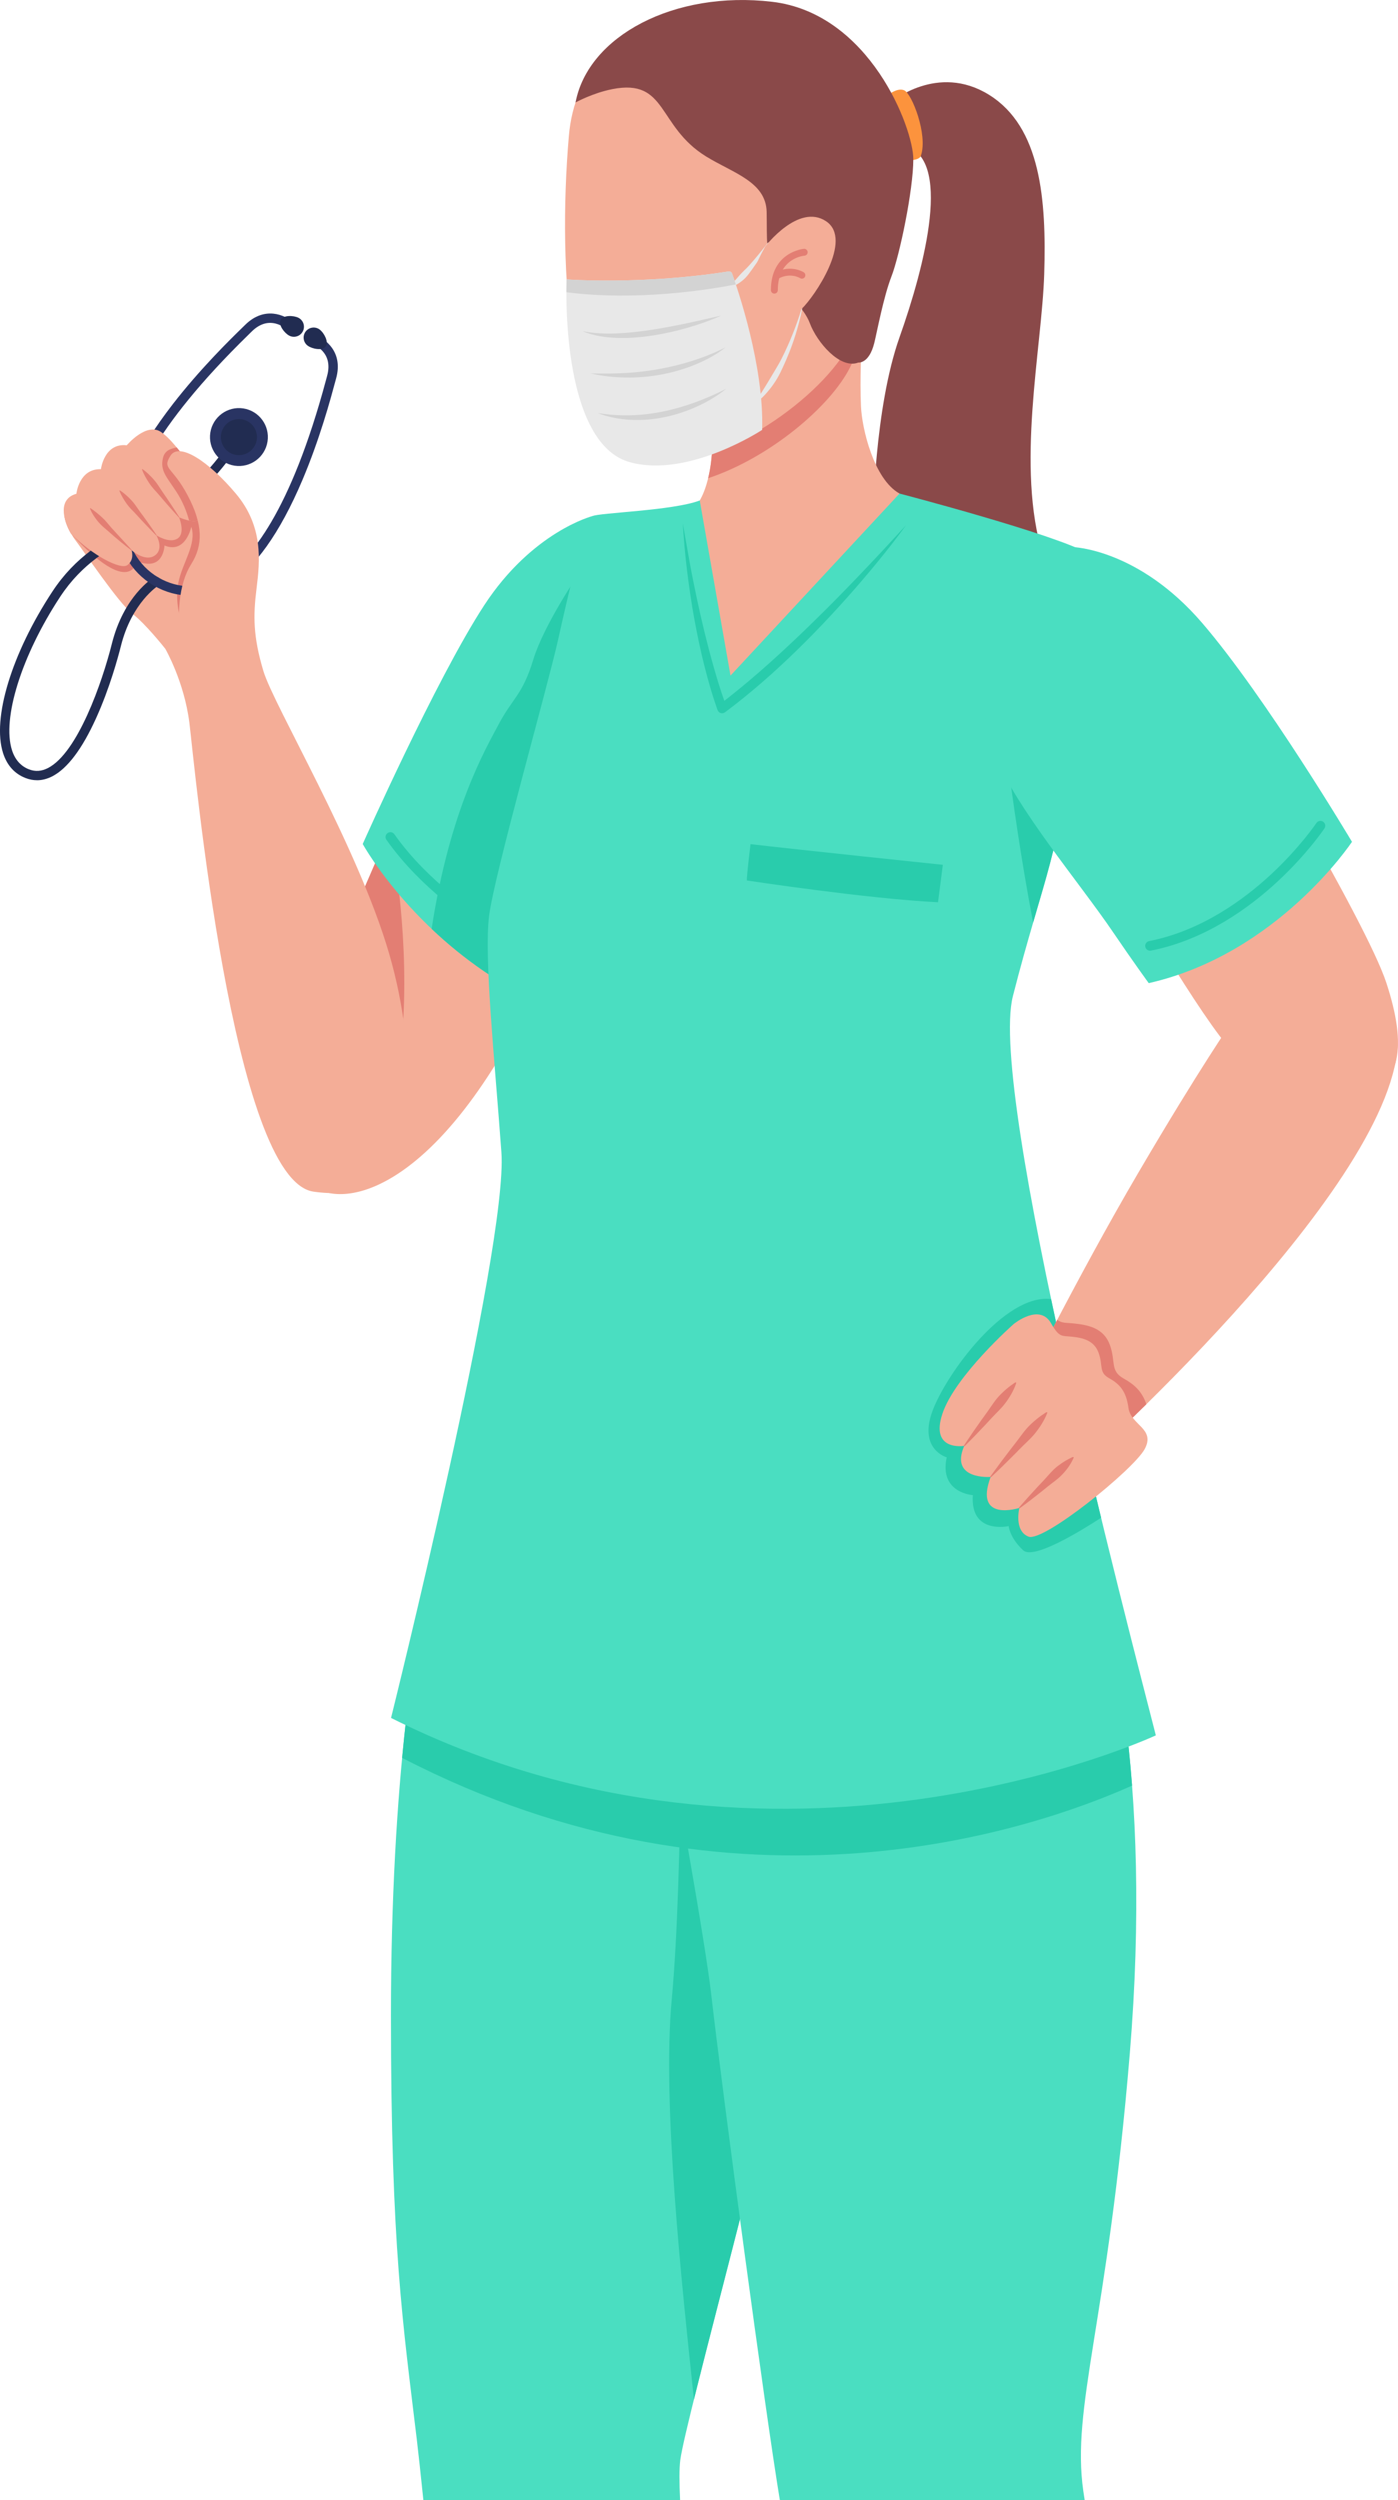<svg xmlns="http://www.w3.org/2000/svg" width="604.26" height="1080" viewBox="0 0 604.26 1080"><g id="a"/><g id="b"><g id="c"><g id="d"><g><g><g><path d="M182.99 1080h110.97c-.36-7.66-.39-13.67.08-17.32 2.23-17.12 40.2-154.1 51.37-210.68 11.17-56.58 28.29-215.15 32.01-268.01l-162.29-5.21s-14.89 49.88-25.31 85.61c-10.42 35.73-20.84 105.71-20.84 206.22s5.21 133.26 11.17 183.14c.73 6.09 1.69 15.07 2.85 26.26z" fill="#4adec1"/><path d="M355.24 788.96c-3.46 25.64-6.85 47.96-9.83 63.04-8.73 44.25-33.86 137.69-45.47 184.5-5.29-50.24-13.8-127.95-9.57-173.06 5.02-53.56 4.18-167.38 4.18-167.38.0.0 26.15 42.49 60.69 92.9z" fill="#29ccac"/></g><path d="M337.09 1080h131.75c-.22-1.36-.43-2.68-.6-3.92-5.21-36.48 10.42-72.21 20.1-189.09 9.68-116.88-7.44-198.03-25.31-233.76-17.87-35.73-33.5-80.4-33.5-80.4l-171.23 14.14s43.92 229.29 49.13 274.71c4.96 43.19 23.38 180.63 29.65 218.33z" fill="#4adec1"/></g><path d="M189.81 664.39c10.42-35.73 25.31-85.61 25.31-85.61l102.48 3.29 111.93-9.25s15.63 44.67 33.5 80.4c11.18 22.37 22.08 62.53 26.29 118.12-41.06 18.35-169.85 63.43-315.51-11.99 4.01-42.52 10.01-74.41 16-94.97z" fill="#29ccac"/></g><g><path d="M385.14 44.12s20.05-17.05 42.38-3.15c22.33 13.9 24.82 45.17 23.82 77.43-.99 32.26-12.41 83.38-.5 121.6.0.0-59.56-4.96-73.46-15.88.0.0.5-47.65 11.42-78.42 10.92-30.77 23.33-78.42 1.49-82.89l-5.16-18.69z" fill="#8a4949"/><path d="M382.87 41.78s4.75-4.24 7.98-2.76c3.34 1.53 10.21 19.11 7.23 28.12-.67 2.94-9.31 2.57-12.58.18-3.27-2.39-2.63-25.54-2.63-25.54z" fill="#fc933d"/><g><g><g><path d="M183.86 324.17s-53.6 116.88-58.81 145.17c-5.21 28.29 4.69 44.47 18.74 46.28 20.51 2.65 60.17-19.48 98.14-111.05 37.97-91.57-58.07-80.4-58.07-80.4z" fill="#f4ad97"/><path d="M168.63 358.09c4.15 23.79 9.29 65.12 3.61 102.28l-25.43-51.5c7.27-17.55 15.18-35.76 21.82-50.78z" fill="#e37e73"/></g><g><path d="M256.07 222.93s-26.06 6.7-46.9 38.71c-20.84 32.01-52.39 102.94-52.39 102.94.0.0 26.06 47.65 82.64 71.47.0.0 50.9-149.1 16.66-213.12z" fill="#4adec1"/><path d="M186.57 401.25c7.83-51.53 23.51-78.06 29.02-88.46 5.96-11.25 10.26-12.57 14.89-27.79 4.63-15.22 19.85-37.39 19.85-37.39 7.51 6.24 13.14 14.19 17.23 23.35 4.04 70.81-28.15 165.09-28.15 165.09-22.24-9.37-39.77-22.41-52.84-34.8z" fill="#29ccac"/><path d="M206.4 399.1c-.37.0-.75-.1-1.09-.31-.93-.57-22.86-14.15-38.28-36.01-.67-.94-.44-2.25.5-2.92.94-.67 2.25-.44 2.92.5 14.9 21.13 36.82 34.72 37.04 34.85.98.6 1.29 1.89.69 2.88-.39.64-1.08 1-1.79 1z" fill="#29ccac"/></g></g><g><g><g><path d="M71.44 280.25s-8.43-10.73-14.29-15.19c-5.86-4.46-21.2-27.34-24.83-32.08-3.63-4.74-7.04-17.19 2.16-19.7.0.0.98-10.32 10.46-10.04.0.0 1.85-10.32 11.61-9.21.0.0 7.39-10.43 13.81-5.68 6.42 4.74 24.17 27.62 29.47 41.01 5.3 13.39-9.63 61.35-28.39 50.9z" fill="#f4ad97"/><path d="M33.55 214.85s1.12-10.88 10.6-10.6c0 0 1.39-11.44 11.16-10.32.0.0 8.65-10.32 15.06-5.58 6.42 4.74 24.17 27.62 29.47 41.01.95 2.4 1.25 5.91.99 10-9.23 13.48-22.61 28.64-22.61 28.64.0.0-2.79-7.81-1.12-16.32 1.67-8.51 8.09-16.74 5.58-24.13.0.0-2.37 11.86-11.58 8.09.0.0-.28 11.58-12 6.7.0.0-2.2 16.55-28.44-11.88-3.54-6.12-5.03-13.44 2.88-15.6z" fill="#e37e73"/><g><path d="M15.98 337.04c-1.64.0-3.28-.31-4.91-.94-4.76-1.84-8.04-5.47-9.75-10.81-4.81-15 3.73-42.99 21.25-69.65 10.11-15.38 22.27-22.08 35.15-29.17 14.33-7.89 29.14-16.05 42.7-37.35.6-.94 1.85-1.22 2.79-.62.94.6 1.22 1.85.62 2.79-14.11 22.17-29.38 30.58-44.15 38.72-12.43 6.84-24.16 13.31-33.72 27.85-16.62 25.3-25.17 52.52-20.78 66.2 1.32 4.12 3.8 6.9 7.36 8.28 2.74 1.06 5.43.86 8.24-.59 12.79-6.63 23.36-36.9 27.59-53.75 5.16-20.53 17.51-28.21 18.03-28.53.95-.58 2.19-.27 2.77.68.58.95.27 2.19-.68 2.77-.11.07-11.49 7.24-16.21 26.06-1.28 5.09-4.88 18.32-10.75 31.27-6.01 13.26-12.36 21.69-18.89 25.08-2.21 1.14-4.43 1.72-6.65 1.72z" fill="#212c51"/><path d="M82.4 257.3c-5.47.0-10.99-1.46-15.98-4.37-10.14-5.93-16.09-16.71-15.53-28.14.68-13.77 8.66-30.63 23.72-50.1 11.9-15.38 25.07-28.23 30.04-33.07.52-.51.96-.93 1.31-1.28 8.36-8.25 17.22-4.32 20.74-1.08.82.75.87 2.03.12 2.85-.75.82-2.02.87-2.85.13-.06-.05-2-1.76-4.82-2.46-3.64-.91-7.13.25-10.36 3.44-.35.35-.8.78-1.32 1.3-42.18 41.15-51.86 66.48-52.54 80.49-.49 9.92 4.7 19.29 13.53 24.46 8.81 5.15 19.51 5.09 27.91-.17 11.89-7.44 29.27-28.26 44.55-85.18.19-.71.35-1.31.48-1.79 2.88-10.49-6.17-13.59-6.55-13.72-1.06-.35-1.64-1.49-1.29-2.55.35-1.06 1.49-1.64 2.55-1.29 4.54 1.49 12.3 7.3 9.19 18.62-.13.47-.29 1.07-.48 1.77-1.8 6.69-6.57 24.48-14.18 42.37-9.63 22.66-20.44 37.87-32.13 45.18-4.91 3.07-10.49 4.61-16.11 4.61z" fill="#293463"/><g><circle cx="103.27" cy="188.81" r="12.51" transform="translate(-99.05 262.14) rotate(-81.25)" fill="#293463"/><circle cx="103.27" cy="188.81" r="7.8" transform="translate(-15.41 9.29) rotate(-4.79)" fill="#212c51"/></g><path d="M121.29 138.21c-1.09 2.13 1.64 5.71 3.77 6.8 2.13 1.09 4.75.25 5.84-1.89 1.09-2.13.25-4.75-1.89-5.84-2.13-1.09-6.63-1.21-7.72.92z" fill="#212c51"/><path d="M140.78 149.66c1.42-1.93-.7-5.9-2.63-7.32-1.93-1.42-4.64-1.01-6.07.92-1.42 1.93-1.01 4.64.92 6.07 1.93 1.42 6.35 2.27 7.77.34z" fill="#212c51"/></g><g><path d="M33.02 213.28s1.12-10.88 10.6-10.6c0 0 1.39-11.44 11.16-10.32.0.0 8.65-10.32 15.06-5.58 2.16 1.59 4.05 3.35 8.21 8.58 5.47 9.46 12.33 23.55 8.32 28.91-2.3 2.3-9-.84-9-.84.0.0 2.93 6.9-.63 9.21-3.56 2.3-9.21-1.46-9.21-1.46.0.0 3.56 5.86-.63 8.79-4.18 2.93-10.04-2.3-10.04-2.3.0.0 1.46 4.18-1.88 6.49-2.99 2.05-15.31-4.4-24.32-13.7-3.54-6.12-5.56-15.01 2.36-17.16z" fill="#f4ad97"/><g><path d="M77.28 223.5c-1.48-1.6-2.91-3.25-4.37-4.87l-2.15-2.46-2.12-2.49c-.71-.83-1.45-1.63-2.18-2.44-.73-.81-1.4-1.67-2-2.58-.6-.91-1.17-1.84-1.7-2.81-.52-.97-1.01-1.97-1.38-3.05-.02-.07.01-.14.08-.17.04-.01.08.0.12.02.95.64 1.78 1.37 2.59 2.13.8.76 1.56 1.55 2.28 2.36.72.82 1.38 1.69 1.98 2.6.6.91 1.18 1.84 1.8 2.73l1.85 2.69 1.82 2.72c1.19 1.83 2.41 3.64 3.58 5.48.04.06.02.14-.04.17-.05.03-.12.02-.16-.02z" fill="#e37e73"/><path d="M67.45 231.25c-1.47-1.48-2.9-3-4.35-4.49l-2.14-2.27-2.11-2.3c-.7-.77-1.44-1.51-2.16-2.25-.72-.75-1.39-1.55-1.99-2.4-.6-.85-1.17-1.73-1.69-2.64-.52-.92-1.01-1.86-1.39-2.89-.03-.07.0-.15.08-.17.04-.01.08.0.12.01.94.57 1.77 1.24 2.57 1.92.79.69 1.55 1.42 2.26 2.17.72.75 1.37 1.56 1.97 2.41.59.86 1.18 1.72 1.79 2.56l1.85 2.51 1.82 2.54c1.19 1.71 2.41 3.4 3.57 5.13.04.06.02.14-.03.18-.05.03-.12.03-.16-.02z" fill="#e37e73"/><path d="M56.79 237.75c-1.7-1.28-3.34-2.63-5-3.97l-2.44-2.05-2.4-2.11c-.8-.71-1.61-1.4-2.42-2.09-.8-.71-1.55-1.47-2.23-2.3-.68-.82-1.31-1.7-1.9-2.61-.29-.46-.56-.94-.82-1.42-.24-.5-.48-.99-.67-1.52-.02-.07.01-.14.08-.17.04-.01.08.0.12.01 1.85 1.22 3.45 2.57 5.01 3.99.77.71 1.5 1.47 2.17 2.28.68.81 1.35 1.63 2.06 2.41l8.59 9.37c.05.05.04.13.0.18-.05.04-.11.04-.16.0z" fill="#e37e73"/></g></g></g><path d="M70.4 197.97c.83-3.58 3.45-4.1 5.97-4.7.55.67 1.12 1.37 1.69 2.09 5.47 9.46 12.33 23.55 8.32 28.91-1.01 1.01-2.87.97-4.64.61-1.11-4.16-2.91-8.47-5.47-12.4-4.18-6.42-7.11-9.07-5.86-14.51z" fill="#e37e73"/></g><path d="M174.18 490.93s7.44-32.76-5.96-78.91c-13.4-46.16-49.88-107.2-54.35-122.09-4.47-14.89-4.47-23.82-2.98-35.73 1.49-11.91 2.98-26.8-8.93-40.95-11.91-14.14-24.57-22.33-28.29-16.38-3.72 5.96.74 4.47 7.44 17.12 6.7 12.66 6.7 21.59 1.49 29.78-5.21 8.19-6.7 22.33-3.72 36.48h-7.44s8.19 14.14 10.42 32.01c2.23 17.87 18.61 197.28 53.6 202.49 34.99 5.21 38.71-23.82 38.71-23.82z" fill="#f4ad97"/></g></g><g><path d="M388.81 213.2s68.49 17.87 82.39 26.31c13.9 8.44-8.44 98.77-17.37 133.51-3.27 12.7-9.88 33.06-16.04 57.36-10.7 42.17 49.99 272.96 61.8 319.25.0.0-163.19 76.16-330.57-7.53.0.0 50.68-203.43 47.7-244.37-2.98-40.95-7.55-84.21-5.32-102.07 2.23-17.87 25.31-99.01 29.78-119.11 4.47-20.1 11.91-52.11 14.89-53.6 2.98-1.49 34.69-2.34 46.38-6.75 11.69-4.41 63.51-4.52 86.36-2.98z" fill="#4adec1"/><g><path d="M442.26 669.7c-5.86-5.44-6.28-10.46-6.28-10.46.0.0-16.74 3.77-15.48-13.39.0.0-14.65-.84-11.3-16.32.0.0-12.13-3.35-6.28-19.67 5.77-16.07 31.43-51.23 51.4-48.68 6.66 31.6 14.37 64.65 21.61 94.45-9.57 6.22-29.28 18.15-33.67 14.07z" fill="#29ccac"/><g><path d="M407.53 373.58s-64.16-6.7-83.13-8.93c0 0-1.6 12.9-1.6 15.69.0.0 52.31 7.95 82.64 9.41l2.09-16.18z" fill="#29ccac"/><path d="M453.83 373.01c-1.7 6.61-4.3 15.29-7.28 25.52-10.18-53.1-15.05-105.43-15.05-105.43l31.98 40.33c-3.54 15.56-7.12 29.78-9.64 39.58z" fill="#29ccac"/><path d="M386.88 232.03c-3.76 4.11-7.58 8.18-11.41 12.22-3.43 3.61-6.87 7.21-10.35 10.78-5.3 5.45-10.69 10.81-16.15 16.1-5.39 5.22-10.88 10.35-16.47 15.36-5.62 5.02-11.36 9.91-17.28 14.57-.71.56-1.43 1.12-2.14 1.68-1.73-4.82-3.21-9.73-4.61-14.65-1.4-4.92-2.7-9.87-3.92-14.85-1.22-5-2.35-10.02-3.42-15.06-1.05-4.99-2.08-10-2.99-15.03-.91-5.08-1.79-10.16-2.69-15.24-.11-.64-.23-1.28-.34-1.91.46 6.83.99 13.67 1.85 20.46.46 3.6.94 7.2 1.47 10.79 1.01 6.84 2.28 13.64 3.71 20.4 1.45 6.82 3.16 13.59 5.14 20.28.48 1.63 1 3.25 1.53 4.87.27.81.54 1.61.82 2.41.25.72.44 1.63.96 2.22.38.44.95.69 1.54.69.64.0 1.1-.33 1.59-.69 1.37-1.02 2.73-2.06 4.07-3.11 5.39-4.21 10.62-8.62 15.72-13.19 5.06-4.54 9.97-9.23 14.78-14.04 4.83-4.83 9.53-9.78 14.13-14.82 4.65-5.09 9.19-10.29 13.62-15.58 4.34-5.19 8.59-10.46 12.66-15.87.99-1.32 1.97-2.64 2.94-3.98-1.58 1.74-3.16 3.47-4.75 5.19z" fill="#29ccac"/></g></g></g><g><g><path d="M530.26 298.07s60.06 99.27 68.99 126.56c8.93 27.3 6.45 44.17-11.91 50.63-18.36 6.45-41.2-4.47-57.08-23.82-15.88-19.36-46.66-72.96-62.54-99.76-15.88-26.8 30.28-61.55 62.54-53.6z" fill="#f4ad97"/><g><g><path d="M532.75 441.01s-13.9 19.85-40.7 65.52c-26.8 45.66-53.11 98.77-53.11 98.77l25.31 30.77s135.91-120.36 139.88-184.38c-.99-10.42-55-18.62-71.38-10.67z" fill="#f4ad97"/><path d="M471.31 629.66l-27.69-33.67c3.17-6.25 7.79-15.27 13.35-25.86 2.01 1.55 3.92 1.2 7.59 1.61 5.93.66 12.52 1.98 15.16 9.23 2.64 7.25.0 11.2 5.93 14.5 4.55 2.53 7.92 5.45 9.85 11.13-10.09 9.93-18.6 17.92-24.18 23.06z" fill="#e37e73"/></g><g><path d="M438.12 571.97s11.42-9.43 16.38.0c3.47 5.96 4.47 4.96 8.93 5.46 4.47.5 9.43 1.49 11.42 6.95 1.99 5.46.0 8.44 4.47 10.92 4.47 2.48 7.45 5.46 8.44 12.9.99 7.44 11.91 8.93 6.95 17.87-4.96 8.93-43.68 40.2-50.13 37.72-6.45-2.48-3.97-12.41-3.97-12.41.0.0-19.85 6.45-12.41-13.4.0.0-17.87 1.49-11.42-13.4.0.0-14.89 2.48-9.43-13.9 5.46-16.38 30.77-38.71 30.77-38.71z" fill="#f4ad97"/><path d="M440.74 651.53c3.24-2.35 6.42-4.8 9.55-7.3.92-.73 1.82-1.48 2.74-2.22 1.89-1.53 3.94-2.88 5.66-4.61 2.07-2.06 3.96-4.55 5.17-7.23.1-.22.42-.72.01-.78-.3-.04-.84.32-1.11.44-.68.32-1.34.68-1.99 1.05-1.31.77-2.56 1.63-3.76 2.56-2.22 1.73-3.91 3.94-5.83 5.98-.88.93-1.76 1.86-2.63 2.79-2.43 2.6-4.81 5.25-7.15 7.92-.25.29-.5.58-.75.87-.08.1-.24.22-.23.36.01.14.18.24.31.15z" fill="#e37e73"/><path d="M428.35 638.11c3.38-3.15 6.68-6.39 9.95-9.67.97-.97 1.92-1.95 2.88-2.93 1.98-2.01 4.14-3.85 5.94-6.03 2.17-2.64 4.15-5.66 5.43-8.84.1-.25.27-.68-.17-.6-.35.06-.79.45-1.09.64-.72.45-1.42.94-2.1 1.46-1.42 1.07-2.76 2.24-4.04 3.48-2.32 2.25-4.06 4.94-6.04 7.48-.9 1.16-1.81 2.32-2.71 3.49-2.48 3.21-4.9 6.47-7.28 9.76-.26.37-.53.73-.79 1.1-.07.1-.32.34-.32.49.0.16.19.3.33.16z" fill="#e37e73"/><path d="M416.94 624.7c3.14-3.1 6.21-6.29 9.23-9.51.89-.95 1.77-1.91 2.65-2.87 1.84-1.99 3.88-3.81 5.52-5.96 1.98-2.58 3.74-5.53 4.81-8.61.09-.26.24-.68-.19-.59-.35.07-.78.47-1.07.66-.68.45-1.34.94-1.98 1.45-1.31 1.05-2.55 2.19-3.72 3.39-2.16 2.22-3.72 4.85-5.52 7.34-.83 1.14-1.66 2.28-2.48 3.43-2.26 3.15-4.46 6.36-6.61 9.58-.25.37-.5.75-.74 1.12-.07.1-.26.29-.24.42.01.16.2.29.34.15z" fill="#e37e73"/></g></g></g><g><path d="M463.77 236.33s28.29.74 55.83 32.76c27.54 32.01 64.77 94.55 64.77 94.55.0.0-32.01 48.39-87.85 61.05.0.0-6.62-9.05-15.53-22.17-14.23-20.97-42.36-54.27-50.6-75.79-13.4-34.99-3.85-88.15 33.37-90.38z" fill="#4adec1"/><path d="M497.08 410.68c-.98.0-1.85-.69-2.05-1.69-.22-1.13.52-2.23 1.65-2.46 22.65-4.44 41.1-18.07 52.59-28.72 12.49-11.57 19.65-22.17 19.72-22.28.64-.96 1.94-1.22 2.9-.57.96.64 1.22 1.94.57 2.9-.3.45-7.5 11.12-20.35 23.02-11.89 11.02-31.02 25.12-54.63 29.76-.14.03-.27.04-.41.04z" fill="#29ccac"/></g></g><g><g><path d="M374.42 124.85s-3.29 26.82-2.28 50.65c.4 9.55 5.55 31.54 16.67 37.7l-73.06 78.64-13.3-75.67s5.96-8.93 5.46-28.79l66.51-62.54z" fill="#f4ad97"/><path d="M374.42 124.85s-1 8.12-1.72 19.39c-1.75 6.16-3.61 11.13-5.23 14.36-8.48 16.97-34.79 39.14-61.39 47.98 1.13-4.62 2.03-10.97 1.83-19.2l66.51-62.54z" fill="#e37e73"/></g><g><path d="M317.83 8.71S250.83.77 245.87 58.84c-4.96 58.07.0 137.48 33.25 140.96 33.25 3.47 76.93-28.79 88.35-51.62 11.42-22.83 34.74-132.02-49.63-139.47z" fill="#f4ad97"/><path d="M370.94 156.61s4.68.7 6.95-8.44c1.22-4.91 3.97-19.85 7.44-28.79s9.43-37.22 9.43-50.63S375.91 5.73 333.72.77c-42.19-4.96-79.49 14.71-84.95 43.49.0.0 7.45-4.11 15.96-5.77 23.77-4.63 19.22 15.96 40.42 29.07 11.57 7.15 25.97 10.92 26.22 23.99.23 11.58-.63 18.41 3.83 27.35 4.47 8.93 11.91 12.9 14.89 20.85 2.98 7.94 12.9 19.85 20.85 16.88z" fill="#8a4949"/><g><path d="M332.14 104.97c-.48.96-.99 1.89-1.53 2.82-.53.93-1.07 1.85-1.63 2.77-.56.91-1.14 1.82-1.73 2.71-.6.89-1.22 1.77-1.85 2.64-.64.87-1.25 1.76-1.92 2.62-.67.86-1.4 1.67-2.24 2.38-.83.72-1.73 1.37-2.7 1.93-.97.55-2.03 1.01-3.16 1.17-.07.01-.14-.04-.15-.11.0-.04.0-.08.04-.11.78-.79 1.48-1.56 2.16-2.34l2.05-2.33c.68-.77 1.39-1.53 2.15-2.25.76-.72 1.51-1.46 2.21-2.24.71-.78 1.4-1.58 2.08-2.38.69-.8 1.37-1.61 2.04-2.43 1.36-1.63 2.66-3.31 3.96-5 .04-.06.12-.07.18-.02.05.04.06.1.04.16z" fill="#e8e8e8"/><path d="M346.74 133.32c-.36 1.91-.8 3.8-1.29 5.68-.49 1.88-1.02 3.75-1.6 5.61-.59 1.86-1.21 3.7-1.89 5.53-.69 1.82-1.42 3.63-2.2 5.43-.78 1.79-1.59 3.58-2.45 5.34-.87 1.76-1.88 3.46-3 5.07-1.13 1.61-2.38 3.15-3.72 4.6-1.36 1.43-2.82 2.77-4.44 3.9-.06.04-.14.03-.18-.03-.03-.04-.03-.1.0-.14 1.09-1.64 2.18-3.22 3.22-4.82 1.03-1.62 2.03-3.23 3.01-4.87.96-1.64 1.95-3.27 2.93-4.9.99-1.64 1.95-3.29 2.81-5.01.86-1.71 1.69-3.45 2.47-5.2.79-1.75 1.54-3.53 2.25-5.32 1.44-3.58 2.72-7.23 3.83-10.93.02-.07.09-.11.16-.09.06.02.1.08.09.14z" fill="#e8e8e8"/><path d="M244.9 120.7s32.53 2.46 70-3.45c.66-.1 1.29.26 1.52.89 2.3 6.36 13.88 39.9 13 67.56.0.0-31.86 20.98-57.19 13.95-25.11-6.97-28.02-56.49-27.33-78.95z" fill="#e8e8e8"/><path d="M244.82 126.23c0-1.98.03-3.83.09-5.53.0.0 32.54 2.46 70-3.45.66-.1 1.29.26 1.52.89.35.98.92 2.6 1.63 4.73-12.15 2.35-43.07 7.27-73.24 3.36z" fill="#d3d3d3"/><path d="M311.71 136.32c-2.31 1.09-4.7 2-7.1 2.88-2.41.85-4.84 1.65-7.3 2.35-4.91 1.43-9.92 2.56-14.99 3.35-2.53.4-5.09.69-7.65.89-2.56.2-5.14.27-7.72.18-1.29-.03-2.58-.11-3.86-.23-1.28-.15-2.56-.29-3.83-.52-2.53-.47-5.04-1.11-7.39-2.14 2.51.49 5.02.79 7.53.91 2.51.15 5.03.13 7.54.02 5.02-.23 10.02-.82 15-1.59 4.98-.77 9.94-1.73 14.9-2.76 4.95-1.06 9.9-2.19 14.87-3.34z" fill="#d3d3d3"/><path d="M313.66 149.99c-1.95 1.64-4.13 2.99-6.35 4.25-2.24 1.23-4.55 2.34-6.92 3.3-2.36.98-4.79 1.8-7.25 2.52-2.46.71-4.96 1.3-7.48 1.76-2.52.45-5.06.81-7.61 1.01-1.27.12-2.55.17-3.83.23-1.28.03-2.56.06-3.83.02-5.11-.08-10.2-.63-15.16-1.78 5.08.12 10.11.11 15.11-.17.63-.03 1.25-.08 1.87-.13l1.87-.14c1.24-.14 2.49-.22 3.73-.39.62-.08 1.24-.14 1.86-.23l1.85-.27c.62-.08 1.23-.2 1.85-.29.62-.1 1.23-.2 1.84-.32 4.91-.89 9.75-2.11 14.52-3.64 2.38-.78 4.74-1.62 7.06-2.57 2.33-.94 4.63-1.96 6.88-3.14z" fill="#d3d3d3"/><path d="M313.8 167.98c-1.85 1.58-3.9 2.93-5.98 4.2-2.1 1.25-4.26 2.39-6.5 3.4-2.22 1.03-4.52 1.91-6.85 2.68-2.33.76-4.71 1.42-7.12 1.91-4.81 1-9.76 1.45-14.68 1.18l-.92-.04-.92-.08c-.61-.06-1.22-.1-1.83-.18l-1.82-.27c-.61-.08-1.21-.2-1.81-.32-2.4-.46-4.75-1.16-7.03-2.01 2.42.3 4.79.67 7.2.79 1.19.12 2.39.12 3.58.17h2.68l.89-.02c4.76-.13 9.49-.72 14.14-1.68 4.66-.96 9.23-2.32 13.73-3.94 2.24-.83 4.47-1.71 6.67-2.68 2.21-.95 4.38-1.99 6.54-3.11z" fill="#d3d3d3"/></g><g><path d="M330.74 106.49s14.39-18.86 26.31-10.92c11.91 7.94-5.12 32.67-10.42 37.72-8.5 8.09-23.8 11.59-22.33-8.93.33-4.64 1.99-9.93 6.45-17.87z" fill="#f4ad97"/><g><path d="M334.71 126.83c.82.0 1.49-.67 1.49-1.49.0-13.77 11.06-14.86 11.53-14.89.82-.07 1.43-.79 1.36-1.6-.07-.82-.78-1.43-1.6-1.37-.14.01-14.28 1.29-14.28 17.86.0.82.67 1.49 1.49 1.49z" fill="#e37e73"/><path d="M336.03 120.38c.22.0.45-.05.66-.16 5.08-2.54 8.96-.18 9.13-.07.69.43 1.61.23 2.05-.46.44-.69.24-1.6-.45-2.05-.22-.14-5.42-3.4-12.06-.08-.74.37-1.03 1.26-.67 2 .26.52.79.82 1.33.82z" fill="#e37e73"/></g></g></g></g></g></g></g></g></svg>